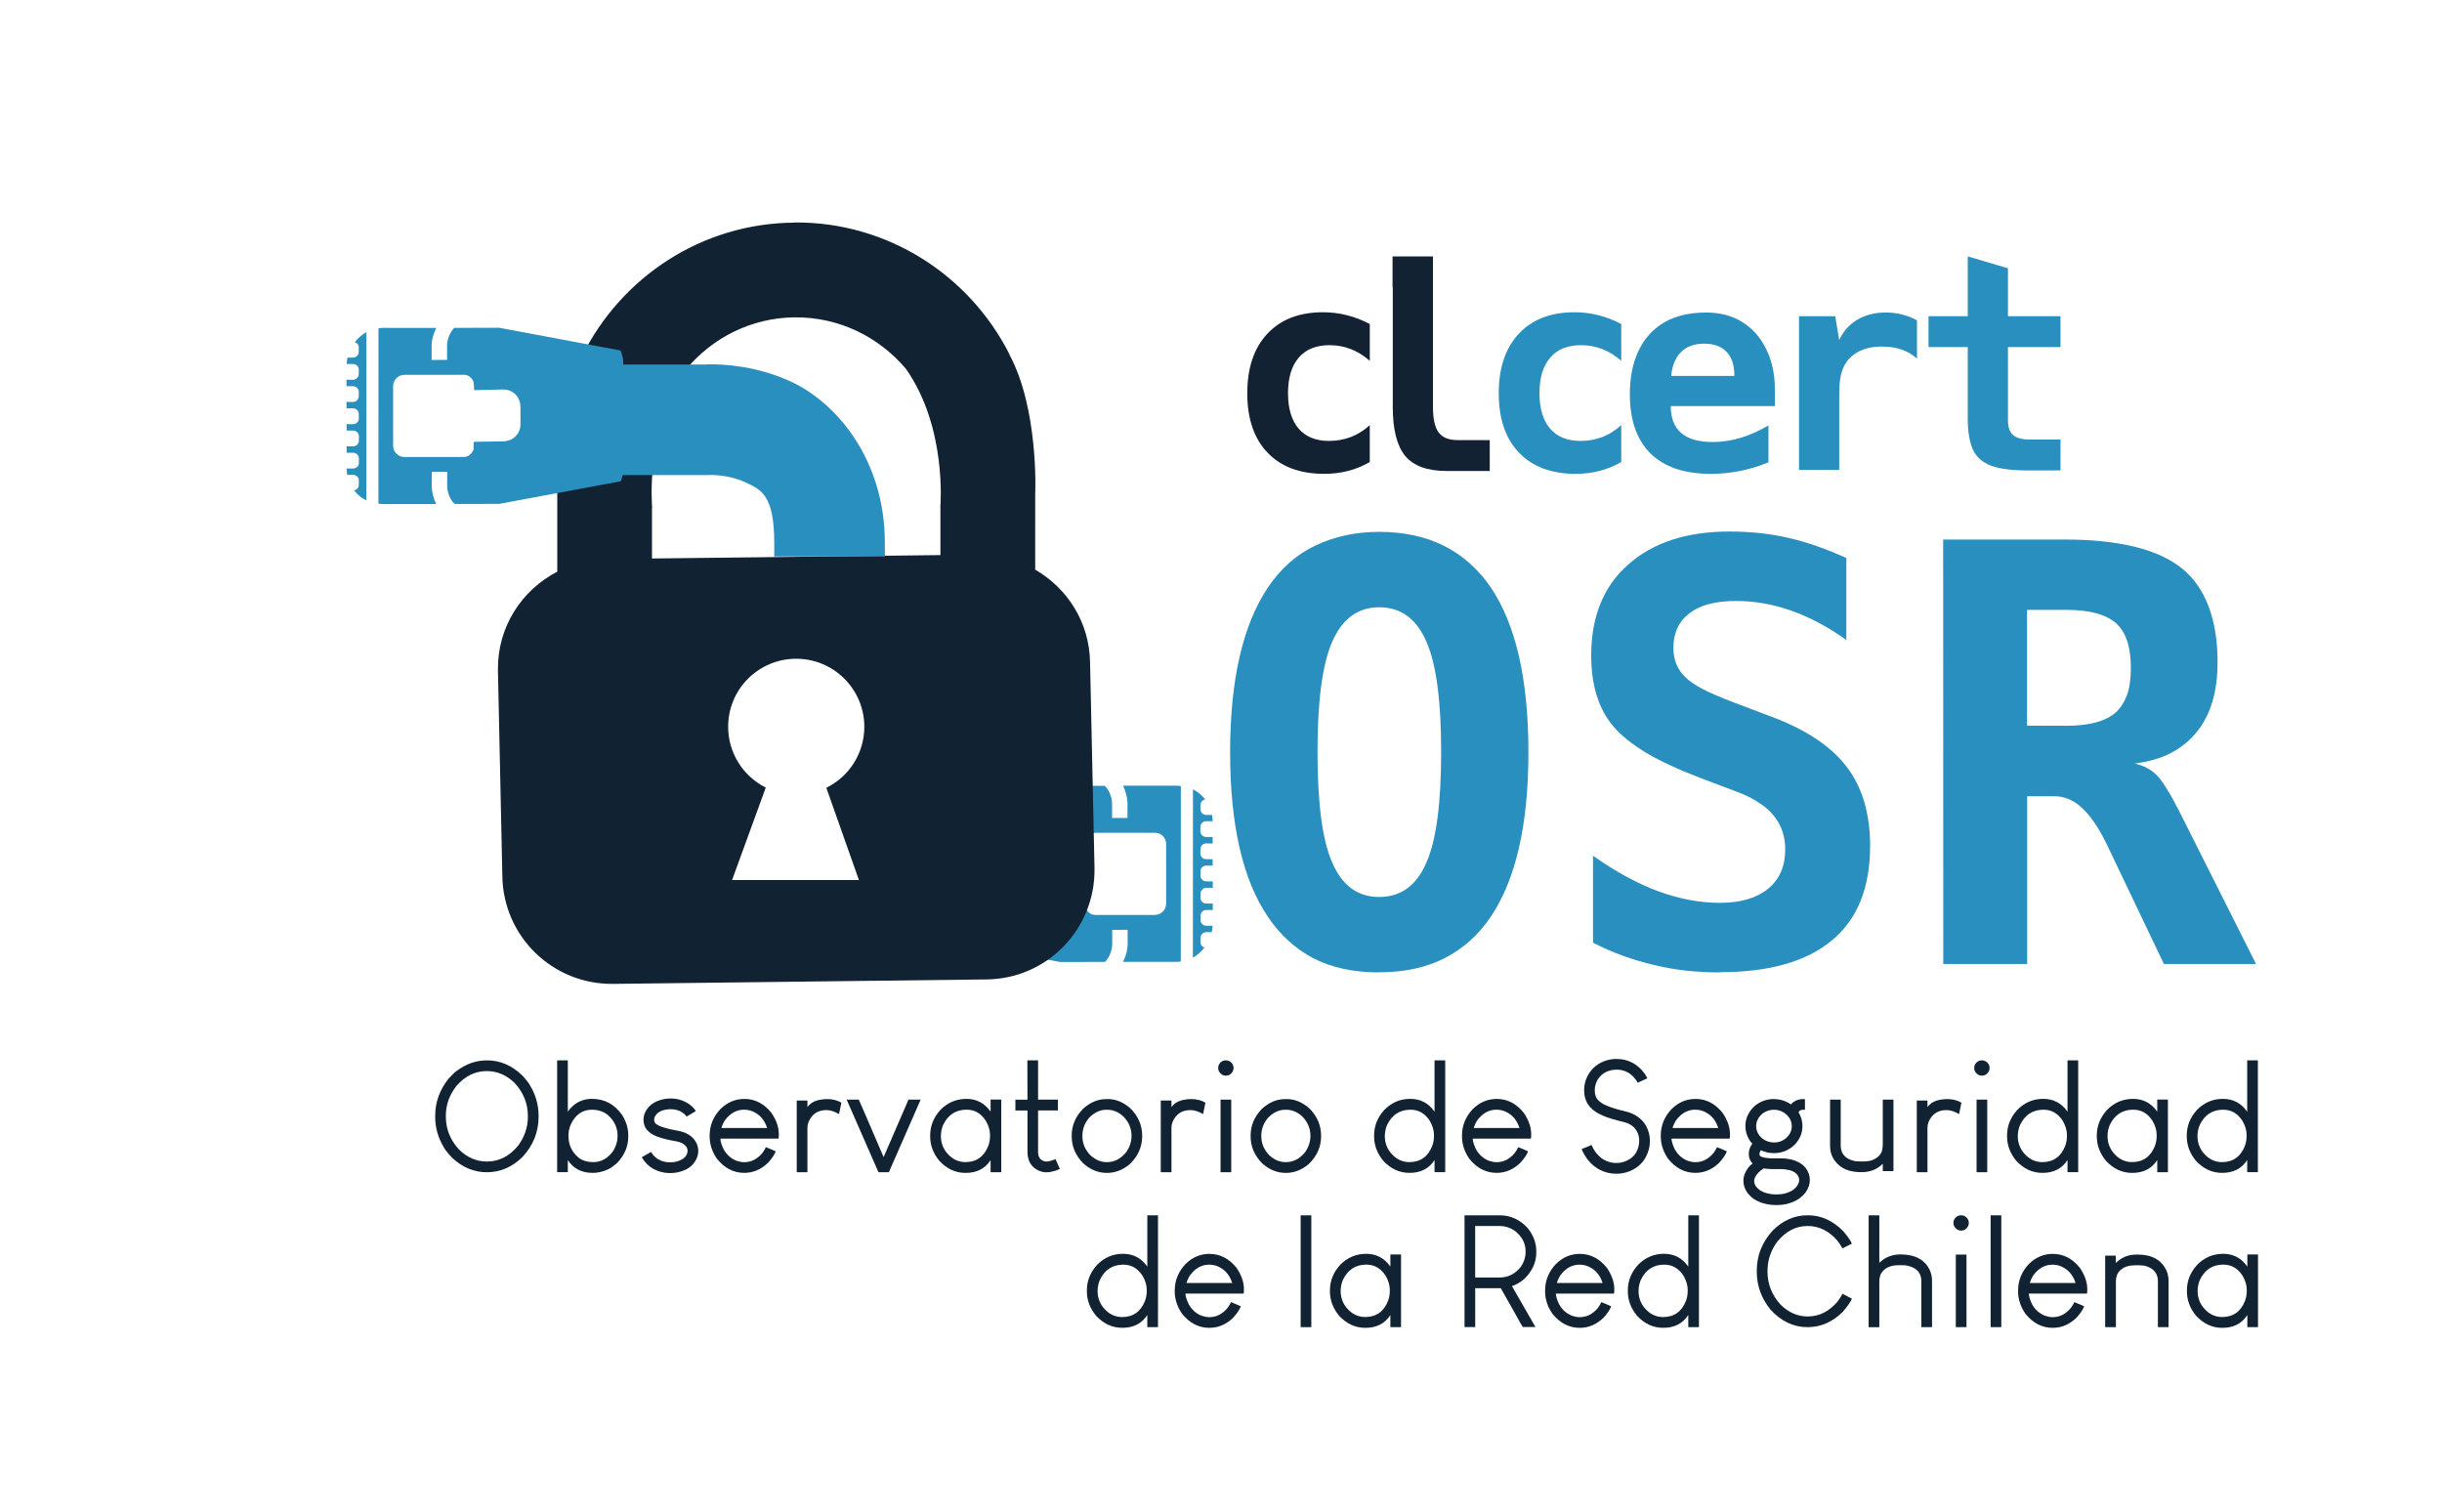 <?xml version="1.0" encoding="UTF-8" standalone="no"?>
<svg
   xmlns:dc="http://purl.org/dc/elements/1.1/"
   xmlns:cc="http://creativecommons.org/ns#"
   xmlns:rdf="http://www.w3.org/1999/02/22-rdf-syntax-ns#"
   xmlns:svg="http://www.w3.org/2000/svg"
   xmlns="http://www.w3.org/2000/svg"
   xmlns:sodipodi="http://sodipodi.sourceforge.net/DTD/sodipodi-0.dtd"
   xmlns:inkscape="http://www.inkscape.org/namespaces/inkscape"
   sodipodi:docname="osr.svg"
   inkscape:version="1.0 (4035a4fb49, 2020-05-01)"
   id="svg8409"
   version="1.1"
   viewBox="0 0 66.35 41.08"
   height="41.08mm"
   width="66.35mm">
  <defs
     id="defs8403" />
  <sodipodi:namedview
     lock-margins="true"
     fit-margin-bottom="5"
     fit-margin-right="5"
     fit-margin-left="5"
     fit-margin-top="5"
     inkscape:window-maximized="1"
     inkscape:window-y="28"
     inkscape:window-x="0"
     inkscape:window-height="1024"
     inkscape:window-width="1920"
     inkscape:snap-global="true"
     showgrid="false"
     inkscape:document-rotation="0"
     inkscape:current-layer="layer1"
     inkscape:document-units="mm"
     inkscape:cy="96.063517"
     inkscape:cx="175.31287"
     inkscape:zoom="3.5023817"
     inkscape:pageshadow="2"
     inkscape:pageopacity="0.0"
     borderopacity="1.0"
     bordercolor="#666666"
     pagecolor="#ffffff"
     id="base" />
  <g
     transform="translate(-80.615,-74.221)"
     id="layer1"
     inkscape:groupmode="layer"
     inkscape:label="Layer 1">
    <g
       id="g9338"
       style="fill:#112233;fill-opacity:1">
      <path
         id="path9148"
         style="font-style:normal;font-variant:normal;font-weight:normal;font-stretch:normal;font-size:4.251px;line-height:0.85;font-family:'Louis George Café';-inkscape-font-specification:'Louis George Café';text-align:end;letter-spacing:0px;word-spacing:0px;text-anchor:end;fill:#112233;fill-opacity:1;stroke:none;stroke-width:0.106"
         d="m 128.331,104.812 v 0.019 q 0,0.131 0.096,0.255 0.05,0.056 0.077,0.075 0.139,0.104 0.313,0.104 0.189,0 0.336,-0.127 0.145,-0.137 0.145,-0.318 0,-0.168 -0.131,-0.303 -0.069,-0.064 -0.145,-0.098 -0.102,-0.044 -0.203,-0.044 h -0.01 q -0.137,0 -0.264,0.075 -0.037,0.021 -0.096,0.079 -0.06,0.066 -0.083,0.125 -0.035,0.081 -0.035,0.158 z m -0.054,1.495 v 0.004 q 0,0.133 0.145,0.243 0.183,0.122 0.465,0.122 0.257,0 0.442,-0.12 0.033,-0.021 0.081,-0.071 0.089,-0.1 0.089,-0.197 v -0.006 q 0,-0.096 -0.081,-0.174 -0.062,-0.056 -0.164,-0.087 -0.129,-0.033 -0.247,-0.033 h -0.197 q -0.156,0 -0.276,-0.019 -0.052,0.031 -0.133,0.104 -0.125,0.129 -0.125,0.235 z m 0.536,-2.221 q 0.251,0 0.463,0.143 0.046,-0.05 0.071,-0.066 0.075,-0.05 0.139,-0.062 0.054,-0.015 0.104,-0.015 h 0.064 l 0.002,0.002 v 0.286 l -0.002,0.002 h -0.052 q -0.064,0 -0.1,0.037 -0.017,0.021 -0.017,0.037 0.035,0.054 0.066,0.141 0.037,0.114 0.037,0.228 0,0.28 -0.203,0.498 -0.085,0.081 -0.127,0.104 -0.06,0.042 -0.139,0.075 -0.147,0.058 -0.299,0.058 h -0.013 q -0.176,0 -0.347,-0.079 -0.039,0.048 -0.039,0.102 0,0.05 0.031,0.062 0.083,0.058 0.382,0.058 l 0.145,-0.002 q 0.405,0 0.627,0.189 0.058,0.056 0.081,0.087 0.102,0.147 0.102,0.313 0,0.166 -0.108,0.326 -0.025,0.039 -0.096,0.108 -0.075,0.066 -0.12,0.093 -0.058,0.037 -0.127,0.066 -0.087,0.035 -0.166,0.056 -0.143,0.031 -0.251,0.031 h -0.071 q -0.183,0 -0.38,-0.064 -0.098,-0.037 -0.174,-0.083 -0.054,-0.033 -0.116,-0.087 -0.056,-0.056 -0.081,-0.089 -0.114,-0.16 -0.114,-0.324 v -0.023 q 0,-0.168 0.135,-0.351 0.052,-0.062 0.102,-0.098 l 0.012,-0.01 q -0.104,-0.1 -0.104,-0.257 v -0.006 q 0,-0.143 0.091,-0.266 0.004,-0.004 0.004,-0.008 -0.046,-0.05 -0.081,-0.106 -0.106,-0.176 -0.106,-0.374 0,-0.27 0.191,-0.484 0.071,-0.073 0.093,-0.087 0.064,-0.048 0.135,-0.083 0.172,-0.081 0.353,-0.081 z" />
      <path
         id="path9116"
         style="font-style:normal;font-variant:normal;font-weight:normal;font-stretch:normal;font-size:4.251px;line-height:0.85;font-family:'Louis George Café';-inkscape-font-specification:'Louis George Café';text-align:end;letter-spacing:0px;word-spacing:0px;text-anchor:end;fill:#112233;fill-opacity:1;stroke:none;stroke-width:0.106"
         d="m 93.837,103.033 h 0.012 q 0.529,0 0.951,0.405 0.158,0.168 0.21,0.266 0.239,0.388 0.239,0.841 v 0.017 q 0,0.627 -0.442,1.1 -0.421,0.411 -0.965,0.411 -0.531,0 -0.953,-0.403 -0.187,-0.203 -0.228,-0.297 -0.222,-0.378 -0.222,-0.805 v -0.029 q 0,-0.554 0.367,-1.013 0.147,-0.158 0.212,-0.203 0.382,-0.289 0.82,-0.289 z m -1.108,1.509 v 0.021 q 0,0.504 0.359,0.895 0.334,0.324 0.758,0.324 0.496,0 0.853,-0.44 0.259,-0.359 0.259,-0.78 v -0.017 q 0,-0.506 -0.359,-0.897 -0.334,-0.324 -0.758,-0.324 -0.471,0 -0.822,0.401 -0.291,0.367 -0.291,0.818 z" />
      <path
         id="path9118"
         style="font-style:normal;font-variant:normal;font-weight:normal;font-stretch:normal;font-size:4.251px;line-height:0.85;font-family:'Louis George Café';-inkscape-font-specification:'Louis George Café';text-align:end;letter-spacing:0px;word-spacing:0px;text-anchor:end;fill:#112233;fill-opacity:1;stroke:none;stroke-width:0.106"
         d="m 95.759,103.033 h 0.278 l 0.006,0.006 v 1.389 h 0.002 q 0.027,-0.06 0.174,-0.191 0.21,-0.158 0.482,-0.158 0.506,0 0.816,0.436 0.168,0.268 0.168,0.548 v 0.046 q 0,0.378 -0.282,0.691 -0.149,0.141 -0.272,0.197 -0.208,0.093 -0.401,0.093 l -0.002,-0.002 -0.01,0.002 q -0.448,0 -0.673,-0.345 h -0.002 v 0.322 l -0.006,0.004 h -0.278 l -0.006,-0.004 v -3.028 z m 0.301,2.03 v 0.023 q 0,0.361 0.278,0.594 0.162,0.118 0.396,0.118 0.328,0 0.548,-0.313 0.112,-0.193 0.112,-0.38 v -0.033 q 0,-0.311 -0.253,-0.546 -0.183,-0.152 -0.446,-0.152 -0.384,0 -0.575,0.407 -0.06,0.154 -0.06,0.282 z" />
      <path
         id="path9120"
         style="font-style:normal;font-variant:normal;font-weight:normal;font-stretch:normal;font-size:4.251px;line-height:0.85;font-family:'Louis George Café';-inkscape-font-specification:'Louis George Café';text-align:end;letter-spacing:0px;word-spacing:0px;text-anchor:end;fill:#112233;fill-opacity:1;stroke:none;stroke-width:0.106"
         d="m 98.823,104.069 h 0.029 q 0.212,0 0.403,0.102 0.062,0.031 0.133,0.089 0.064,0.056 0.102,0.104 0.031,0.042 0.031,0.048 -0.189,0.108 -0.249,0.147 h -0.002 q -0.037,-0.056 -0.112,-0.108 -0.135,-0.091 -0.322,-0.091 -0.218,0 -0.355,0.108 -0.093,0.083 -0.093,0.183 0,0.075 0.06,0.114 0.023,0.021 0.064,0.039 0.091,0.048 0.311,0.1 0.104,0.021 0.264,0.052 0.102,0.025 0.17,0.058 0.062,0.029 0.127,0.077 0.019,0.013 0.077,0.073 0.125,0.147 0.125,0.32 v 0.013 q 0,0.185 -0.135,0.349 -0.054,0.058 -0.085,0.081 -0.066,0.048 -0.12,0.075 -0.199,0.093 -0.409,0.093 h -0.027 q -0.23,0 -0.442,-0.112 -0.203,-0.116 -0.316,-0.318 0.002,-0.004 0.12,-0.069 l 0.133,-0.073 q 0.095,0.166 0.278,0.239 0.114,0.042 0.241,0.042 0.183,0 0.328,-0.085 0.029,-0.015 0.075,-0.058 0.069,-0.081 0.069,-0.17 0,-0.137 -0.172,-0.218 -0.042,-0.019 -0.12,-0.037 -0.332,-0.058 -0.521,-0.127 -0.384,-0.141 -0.384,-0.455 v -0.006 q 0,-0.189 0.143,-0.349 0.069,-0.069 0.095,-0.083 0.091,-0.066 0.216,-0.104 0.137,-0.042 0.272,-0.042 z" />
      <path
         id="path9122"
         style="font-style:normal;font-variant:normal;font-weight:normal;font-stretch:normal;font-size:4.251px;line-height:0.85;font-family:'Louis George Café';-inkscape-font-specification:'Louis George Café';text-align:end;letter-spacing:0px;word-spacing:0px;text-anchor:end;fill:#112233;fill-opacity:1;stroke:none;stroke-width:0.106"
         d="m 100.842,104.081 q 0.428,0 0.733,0.378 0.201,0.297 0.201,0.579 v 0.025 q 0,0.096 -0.013,0.096 h -1.575 q 0,0.1 0.083,0.28 0.125,0.232 0.359,0.324 0.114,0.037 0.205,0.037 0.284,0 0.492,-0.247 0.073,-0.1 0.096,-0.16 h 0.004 q 0.168,0.066 0.264,0.112 -0.046,0.131 -0.203,0.305 -0.286,0.28 -0.65,0.28 -0.434,0 -0.741,-0.38 -0.201,-0.289 -0.201,-0.612 v -0.019 q 0,-0.415 0.297,-0.726 0.278,-0.272 0.65,-0.272 z m -0.625,0.791 h 1.241 q -0.087,-0.272 -0.295,-0.401 -0.152,-0.098 -0.33,-0.098 -0.303,0 -0.517,0.282 -0.066,0.098 -0.1,0.216 z" />
      <path
         id="path9124"
         style="font-style:normal;font-variant:normal;font-weight:normal;font-stretch:normal;font-size:4.251px;line-height:0.85;font-family:'Louis George Café';-inkscape-font-specification:'Louis George Café';text-align:end;letter-spacing:0px;word-spacing:0px;text-anchor:end;fill:#112233;fill-opacity:1;stroke:none;stroke-width:0.106"
         d="m 103.09,104.085 q 0.222,0 0.386,0.098 l -0.064,0.309 h -0.002 q -0.185,-0.108 -0.34,-0.108 -0.347,0 -0.486,0.32 -0.031,0.077 -0.031,0.158 v 1.204 l -0.006,0.006 h -0.278 l -0.006,-0.006 v -1.935 l 0.006,-0.006 h 0.278 l 0.006,0.006 v 0.168 h 0.002 q 0.091,-0.127 0.268,-0.179 0.137,-0.035 0.268,-0.035 z" />
      <path
         id="path9126"
         style="font-style:normal;font-variant:normal;font-weight:normal;font-stretch:normal;font-size:4.251px;line-height:0.85;font-family:'Louis George Café';-inkscape-font-specification:'Louis George Café';text-align:end;letter-spacing:0px;word-spacing:0px;text-anchor:end;fill:#112233;fill-opacity:1;stroke:none;stroke-width:0.106"
         d="m 103.948,104.1 q 0.006,0.002 0.675,1.561 0.004,-0.002 0.307,-0.708 l 0.369,-0.853 h 0.322 l 0.006,0.006 -0.861,1.966 h -0.28 q -0.008,-0.002 -0.073,-0.16 l -0.793,-1.81 0.002,-0.002 z" />
      <path
         id="path9128"
         style="font-style:normal;font-variant:normal;font-weight:normal;font-stretch:normal;font-size:4.251px;line-height:0.85;font-family:'Louis George Café';-inkscape-font-specification:'Louis George Café';text-align:end;letter-spacing:0px;word-spacing:0px;text-anchor:end;fill:#112233;fill-opacity:1;stroke:none;stroke-width:0.106"
         d="m 106.87,104.079 q 0.409,0 0.652,0.336 l 0.006,0.013 h 0.002 v -0.324 l 0.004,-0.006 h 0.28 l 0.006,0.006 v 1.962 l -0.006,0.006 h -0.28 l -0.004,-0.006 v -0.32 h -0.002 q -0.224,0.345 -0.677,0.345 v -0.002 l -0.004,0.002 q -0.403,0 -0.706,-0.324 -0.253,-0.303 -0.253,-0.668 v -0.025 q 0,-0.39 0.28,-0.697 0.295,-0.297 0.702,-0.297 z m -0.691,0.998 v 0.01 q 0,0.347 0.278,0.575 0.174,0.135 0.388,0.135 0.45,0 0.623,-0.442 0.046,-0.129 0.046,-0.257 v -0.046 q 0,-0.181 -0.114,-0.378 -0.195,-0.301 -0.521,-0.301 -0.44,0 -0.639,0.415 -0.06,0.147 -0.06,0.289 z" />
      <path
         id="path9130"
         style="font-style:normal;font-variant:normal;font-weight:normal;font-stretch:normal;font-size:4.251px;line-height:0.85;font-family:'Louis George Café';-inkscape-font-specification:'Louis George Café';text-align:end;letter-spacing:0px;word-spacing:0px;text-anchor:end;fill:#112233;fill-opacity:1;stroke:none;stroke-width:0.106"
         d="m 108.529,103.033 h 0.289 l 0.002,0.002 v 1.065 h 0.536 l 0.002,0.002 v 0.289 l -0.002,0.002 h -0.536 v 1.14 q 0,0.085 0.044,0.158 0.044,0.058 0.118,0.081 0.033,0.01 0.058,0.01 h 0.013 q 0.077,0 0.216,-0.054 l 0.025,-0.012 q 0.106,0.232 0.118,0.266 -0.029,0.017 -0.118,0.048 -0.145,0.044 -0.228,0.044 h -0.035 q -0.11,0 -0.232,-0.064 -0.164,-0.089 -0.228,-0.259 -0.039,-0.108 -0.039,-0.235 v -1.121 h -0.326 l -0.002,-0.002 v -0.289 l 0.002,-0.002 h 0.326 z" />
      <path
         id="path9132"
         style="font-style:normal;font-variant:normal;font-weight:normal;font-stretch:normal;font-size:4.251px;line-height:0.85;font-family:'Louis George Café';-inkscape-font-specification:'Louis George Café';text-align:end;letter-spacing:0px;word-spacing:0px;text-anchor:end;fill:#112233;fill-opacity:1;stroke:none;stroke-width:0.106"
         d="m 110.663,104.085 h 0.054 q 0.32,0 0.606,0.247 0.326,0.318 0.326,0.756 0,0.444 -0.342,0.768 -0.282,0.235 -0.616,0.235 -0.359,0 -0.65,-0.266 -0.307,-0.318 -0.307,-0.726 v -0.025 q 0,-0.407 0.305,-0.722 0.293,-0.266 0.625,-0.266 z m -0.639,1 v 0.01 q 0,0.293 0.22,0.519 0.201,0.185 0.446,0.185 0.313,0 0.536,-0.286 0.133,-0.203 0.133,-0.428 0,-0.313 -0.237,-0.542 -0.193,-0.168 -0.419,-0.168 h -0.031 q -0.247,0 -0.461,0.214 -0.187,0.218 -0.187,0.496 z" />
      <path
         id="path9134"
         style="font-style:normal;font-variant:normal;font-weight:normal;font-stretch:normal;font-size:4.251px;line-height:0.85;font-family:'Louis George Café';-inkscape-font-specification:'Louis George Café';text-align:end;letter-spacing:0px;word-spacing:0px;text-anchor:end;fill:#112233;fill-opacity:1;stroke:none;stroke-width:0.106"
         d="m 112.981,104.085 q 0.222,0 0.386,0.098 l -0.064,0.309 h -0.002 q -0.185,-0.108 -0.34,-0.108 -0.347,0 -0.486,0.32 -0.031,0.077 -0.031,0.158 v 1.204 l -0.006,0.006 h -0.278 l -0.006,-0.006 v -1.935 l 0.006,-0.006 h 0.278 l 0.006,0.006 v 0.168 h 0.002 q 0.091,-0.127 0.268,-0.179 0.137,-0.035 0.268,-0.035 z" />
      <path
         id="path9136"
         style="font-style:normal;font-variant:normal;font-weight:normal;font-stretch:normal;font-size:4.251px;line-height:0.85;font-family:'Louis George Café';-inkscape-font-specification:'Louis George Café';text-align:end;letter-spacing:0px;word-spacing:0px;text-anchor:end;fill:#112233;fill-opacity:1;stroke:none;stroke-width:0.106"
         d="m 113.78,104.1 h 0.286 l 0.002,0.002 v 1.968 l -0.002,0.002 h -0.286 l -0.002,-0.002 v -1.968 z m 0.135,-1.067 h 0.017 q 0.077,0 0.145,0.066 0.054,0.064 0.054,0.135 v 0.01 q 0,0.089 -0.075,0.156 -0.06,0.048 -0.127,0.048 h -0.013 q -0.091,0 -0.158,-0.081 -0.044,-0.058 -0.044,-0.118 v -0.017 q 0,-0.079 0.066,-0.145 0.064,-0.054 0.133,-0.054 z" />
      <path
         id="path9138"
         style="font-style:normal;font-variant:normal;font-weight:normal;font-stretch:normal;font-size:4.251px;line-height:0.85;font-family:'Louis George Café';-inkscape-font-specification:'Louis George Café';text-align:end;letter-spacing:0px;word-spacing:0px;text-anchor:end;fill:#112233;fill-opacity:1;stroke:none;stroke-width:0.106"
         d="m 115.524,104.085 h 0.054 q 0.32,0 0.606,0.247 0.326,0.318 0.326,0.756 0,0.444 -0.342,0.768 -0.282,0.235 -0.616,0.235 -0.359,0 -0.65,-0.266 -0.307,-0.318 -0.307,-0.726 v -0.025 q 0,-0.407 0.305,-0.722 0.293,-0.266 0.625,-0.266 z m -0.639,1 v 0.01 q 0,0.293 0.22,0.519 0.201,0.185 0.446,0.185 0.313,0 0.536,-0.286 0.133,-0.203 0.133,-0.428 0,-0.313 -0.237,-0.542 -0.193,-0.168 -0.419,-0.168 h -0.031 q -0.247,0 -0.461,0.214 -0.187,0.218 -0.187,0.496 z" />
      <path
         id="path9140"
         style="font-style:normal;font-variant:normal;font-weight:normal;font-stretch:normal;font-size:4.251px;line-height:0.85;font-family:'Louis George Café';-inkscape-font-specification:'Louis George Café';text-align:end;letter-spacing:0px;word-spacing:0px;text-anchor:end;fill:#112233;fill-opacity:1;stroke:none;stroke-width:0.106"
         d="m 119.596,103.033 h 0.28 l 0.006,0.006 v 3.028 l -0.006,0.004 h -0.28 l -0.004,-0.004 v -0.322 h -0.002 q -0.224,0.345 -0.677,0.345 v -0.002 l -0.004,0.002 q -0.403,0 -0.706,-0.324 -0.253,-0.303 -0.253,-0.668 v -0.025 q 0,-0.39 0.28,-0.697 0.295,-0.297 0.702,-0.297 0.409,0 0.652,0.336 l 0.006,0.013 h 0.002 v -1.389 z m -1.355,2.045 v 0.01 q 0,0.347 0.278,0.575 0.174,0.135 0.388,0.135 0.45,0 0.623,-0.442 0.046,-0.129 0.046,-0.257 v -0.046 q 0,-0.181 -0.114,-0.378 -0.195,-0.301 -0.521,-0.301 -0.44,0 -0.639,0.415 -0.06,0.147 -0.06,0.289 z" />
      <path
         id="path9142"
         style="font-style:normal;font-variant:normal;font-weight:normal;font-stretch:normal;font-size:4.251px;line-height:0.85;font-family:'Louis George Café';-inkscape-font-specification:'Louis George Café';text-align:end;letter-spacing:0px;word-spacing:0px;text-anchor:end;fill:#112233;fill-opacity:1;stroke:none;stroke-width:0.106"
         d="m 121.284,104.081 q 0.428,0 0.733,0.378 0.201,0.297 0.201,0.579 v 0.025 q 0,0.096 -0.013,0.096 h -1.575 q 0,0.1 0.083,0.28 0.125,0.232 0.359,0.324 0.114,0.037 0.205,0.037 0.284,0 0.492,-0.247 0.073,-0.1 0.096,-0.16 h 0.004 q 0.168,0.066 0.264,0.112 -0.046,0.131 -0.203,0.305 -0.286,0.28 -0.65,0.28 -0.434,0 -0.741,-0.38 -0.201,-0.289 -0.201,-0.612 v -0.019 q 0,-0.415 0.297,-0.726 0.278,-0.272 0.65,-0.272 z m -0.625,0.791 h 1.241 q -0.087,-0.272 -0.295,-0.401 -0.152,-0.098 -0.33,-0.098 -0.303,0 -0.517,0.282 -0.066,0.098 -0.1,0.216 z" />
      <path
         id="path9144"
         style="font-style:normal;font-variant:normal;font-weight:normal;font-stretch:normal;font-size:4.251px;line-height:0.85;font-family:'Louis George Café';-inkscape-font-specification:'Louis George Café';text-align:end;letter-spacing:0px;word-spacing:0px;text-anchor:end;fill:#112233;fill-opacity:1;stroke:none;stroke-width:0.106"
         d="m 124.532,102.996 h 0.033 q 0.212,0 0.419,0.11 0.064,0.037 0.141,0.098 0.035,0.029 0.091,0.085 0.079,0.091 0.112,0.147 0.029,0.044 0.046,0.083 v 0.002 l -0.264,0.12 q -0.027,-0.062 -0.108,-0.154 -0.191,-0.201 -0.453,-0.201 h -0.004 q -0.255,0 -0.426,0.154 -0.062,0.062 -0.085,0.1 -0.089,0.143 -0.089,0.311 0,0.179 0.106,0.276 0.079,0.075 0.187,0.122 0.187,0.089 0.594,0.185 0.106,0.029 0.179,0.069 0.089,0.044 0.181,0.125 0.073,0.071 0.093,0.102 0.037,0.05 0.058,0.091 0.1,0.187 0.1,0.386 v 0.006 l 0.002,0.008 -0.002,0.008 v 0.006 q 0,0.218 -0.114,0.432 -0.147,0.264 -0.446,0.382 -0.174,0.064 -0.338,0.064 h -0.035 q -0.205,0 -0.419,-0.102 -0.069,-0.035 -0.147,-0.093 -0.116,-0.089 -0.208,-0.21 -0.066,-0.093 -0.11,-0.181 -0.037,-0.079 -0.037,-0.083 0.008,-0.004 0.268,-0.112 0.044,0.102 0.104,0.187 0.023,0.035 0.091,0.106 0.085,0.081 0.145,0.11 0.156,0.087 0.328,0.087 h 0.01 q 0.201,0 0.378,-0.118 0.039,-0.025 0.093,-0.081 0.083,-0.096 0.118,-0.214 0.029,-0.096 0.029,-0.185 v -0.006 q 0,-0.218 -0.147,-0.369 -0.077,-0.066 -0.122,-0.085 -0.029,-0.019 -0.087,-0.037 -0.042,-0.015 -0.214,-0.056 -0.345,-0.089 -0.525,-0.187 -0.401,-0.212 -0.401,-0.625 v -0.017 q 0,-0.262 0.156,-0.49 0.025,-0.037 0.091,-0.108 0.077,-0.073 0.131,-0.104 0.087,-0.058 0.195,-0.096 0.158,-0.05 0.303,-0.05 z" />
      <path
         id="path9146"
         style="font-style:normal;font-variant:normal;font-weight:normal;font-stretch:normal;font-size:4.251px;line-height:0.85;font-family:'Louis George Café';-inkscape-font-specification:'Louis George Café';text-align:end;letter-spacing:0px;word-spacing:0px;text-anchor:end;fill:#112233;fill-opacity:1;stroke:none;stroke-width:0.106"
         d="m 126.685,104.081 q 0.428,0 0.733,0.378 0.201,0.297 0.201,0.579 v 0.025 q 0,0.096 -0.013,0.096 H 126.031 q 0,0.1 0.083,0.28 0.125,0.232 0.359,0.324 0.114,0.037 0.205,0.037 0.284,0 0.492,-0.247 0.073,-0.1 0.096,-0.16 h 0.004 q 0.168,0.066 0.264,0.112 -0.046,0.131 -0.203,0.305 -0.286,0.28 -0.65,0.28 -0.434,0 -0.741,-0.38 -0.201,-0.289 -0.201,-0.612 v -0.019 q 0,-0.415 0.297,-0.726 0.278,-0.272 0.65,-0.272 z m -0.625,0.791 h 1.241 q -0.087,-0.272 -0.295,-0.401 -0.152,-0.098 -0.33,-0.098 -0.303,0 -0.517,0.282 -0.066,0.098 -0.1,0.216 z" />
      <path
         id="path9150"
         style="font-style:normal;font-variant:normal;font-weight:normal;font-stretch:normal;font-size:4.251px;line-height:0.85;font-family:'Louis George Café';-inkscape-font-specification:'Louis George Café';text-align:end;letter-spacing:0px;word-spacing:0px;text-anchor:end;fill:#112233;fill-opacity:1;stroke:none;stroke-width:0.106"
         d="m 130.344,104.1 h 0.278 l 0.006,0.006 v 1.241 q 0,0.324 0.349,0.415 0.069,0.019 0.235,0.019 0.212,0 0.318,-0.056 0.16,-0.077 0.214,-0.214 0.027,-0.096 0.027,-0.187 v -1.218 l 0.004,-0.006 h 0.28 l 0.006,0.006 v 1.93 l -0.006,0.006 h -0.28 l -0.004,-0.006 v -0.193 q -0.228,0.228 -0.575,0.228 -0.372,0 -0.577,-0.158 -0.28,-0.214 -0.28,-0.558 v -1.25 z" />
      <path
         id="path9152"
         style="font-style:normal;font-variant:normal;font-weight:normal;font-stretch:normal;font-size:4.251px;line-height:0.85;font-family:'Louis George Café';-inkscape-font-specification:'Louis George Café';text-align:end;letter-spacing:0px;word-spacing:0px;text-anchor:end;fill:#112233;fill-opacity:1;stroke:none;stroke-width:0.106"
         d="m 133.522,104.085 q 0.222,0 0.386,0.098 l -0.064,0.309 h -0.002 q -0.185,-0.108 -0.34,-0.108 -0.347,0 -0.486,0.32 -0.031,0.077 -0.031,0.158 v 1.204 l -0.006,0.006 h -0.278 l -0.006,-0.006 v -1.935 l 0.006,-0.006 h 0.278 l 0.006,0.006 v 0.168 h 0.002 q 0.091,-0.127 0.268,-0.179 0.137,-0.035 0.268,-0.035 z" />
      <path
         id="path9154"
         style="font-style:normal;font-variant:normal;font-weight:normal;font-stretch:normal;font-size:4.251px;line-height:0.85;font-family:'Louis George Café';-inkscape-font-specification:'Louis George Café';text-align:end;letter-spacing:0px;word-spacing:0px;text-anchor:end;fill:#112233;fill-opacity:1;stroke:none;stroke-width:0.106"
         d="m 134.321,104.1 h 0.286 l 0.002,0.002 v 1.968 l -0.002,0.002 h -0.286 l -0.002,-0.002 v -1.968 z m 0.135,-1.067 h 0.017 q 0.077,0 0.145,0.066 0.054,0.064 0.054,0.135 v 0.01 q 0,0.089 -0.075,0.156 -0.06,0.048 -0.127,0.048 h -0.013 q -0.091,0 -0.158,-0.081 -0.044,-0.058 -0.044,-0.118 v -0.017 q 0,-0.079 0.066,-0.145 0.064,-0.054 0.133,-0.054 z" />
      <path
         id="path9156"
         style="font-style:normal;font-variant:normal;font-weight:normal;font-stretch:normal;font-size:4.251px;line-height:0.85;font-family:'Louis George Café';-inkscape-font-specification:'Louis George Café';text-align:end;letter-spacing:0px;word-spacing:0px;text-anchor:end;fill:#112233;fill-opacity:1;stroke:none;stroke-width:0.106"
         d="m 136.794,103.033 h 0.28 l 0.006,0.006 v 3.028 l -0.006,0.004 h -0.28 l -0.004,-0.004 v -0.322 h -0.002 q -0.224,0.345 -0.677,0.345 v -0.002 l -0.004,0.002 q -0.403,0 -0.706,-0.324 -0.253,-0.303 -0.253,-0.668 v -0.025 q 0,-0.39 0.28,-0.697 0.295,-0.297 0.702,-0.297 0.409,0 0.652,0.336 l 0.006,0.013 h 0.002 v -1.389 z m -1.355,2.045 v 0.01 q 0,0.347 0.278,0.575 0.174,0.135 0.388,0.135 0.45,0 0.623,-0.442 0.046,-0.129 0.046,-0.257 v -0.046 q 0,-0.181 -0.114,-0.378 -0.195,-0.301 -0.521,-0.301 -0.44,0 -0.639,0.415 -0.06,0.147 -0.06,0.289 z" />
      <path
         id="path9158"
         style="font-style:normal;font-variant:normal;font-weight:normal;font-stretch:normal;font-size:4.251px;line-height:0.85;font-family:'Louis George Café';-inkscape-font-specification:'Louis George Café';text-align:end;letter-spacing:0px;word-spacing:0px;text-anchor:end;fill:#112233;fill-opacity:1;stroke:none;stroke-width:0.106"
         d="m 138.568,104.079 q 0.409,0 0.652,0.336 l 0.006,0.013 h 0.002 v -0.324 l 0.004,-0.006 h 0.28 l 0.006,0.006 v 1.962 l -0.006,0.006 h -0.28 l -0.004,-0.006 v -0.32 h -0.002 q -0.224,0.345 -0.677,0.345 v -0.002 l -0.004,0.002 q -0.403,0 -0.706,-0.324 -0.253,-0.303 -0.253,-0.668 v -0.025 q 0,-0.39 0.28,-0.697 0.295,-0.297 0.702,-0.297 z m -0.691,0.998 v 0.01 q 0,0.347 0.278,0.575 0.174,0.135 0.388,0.135 0.45,0 0.623,-0.442 0.046,-0.129 0.046,-0.257 v -0.046 q 0,-0.181 -0.114,-0.378 -0.195,-0.301 -0.521,-0.301 -0.44,0 -0.639,0.415 -0.06,0.147 -0.06,0.289 z" />
      <path
         id="path9160"
         style="font-style:normal;font-variant:normal;font-weight:normal;font-stretch:normal;font-size:4.251px;line-height:0.85;font-family:'Louis George Café';-inkscape-font-specification:'Louis George Café';text-align:end;letter-spacing:0px;word-spacing:0px;text-anchor:end;fill:#112233;fill-opacity:1;stroke:none;stroke-width:0.106"
         d="m 141.676,103.033 h 0.28 l 0.006,0.006 v 3.028 l -0.006,0.004 h -0.28 l -0.004,-0.004 v -0.322 h -0.002 q -0.224,0.345 -0.677,0.345 v -0.002 l -0.004,0.002 q -0.403,0 -0.706,-0.324 -0.253,-0.303 -0.253,-0.668 v -0.025 q 0,-0.39 0.28,-0.697 0.295,-0.297 0.702,-0.297 0.409,0 0.652,0.336 l 0.006,0.013 h 0.002 v -1.389 z m -1.355,2.045 v 0.01 q 0,0.347 0.278,0.575 0.174,0.135 0.388,0.135 0.45,0 0.623,-0.442 0.046,-0.129 0.046,-0.257 v -0.046 q 0,-0.181 -0.114,-0.378 -0.195,-0.301 -0.521,-0.301 -0.44,0 -0.639,0.415 -0.06,0.147 -0.06,0.289 z" />
    </g>
    <g
       transform="translate(0,0.529)"
       id="g9242"
       style="fill:#112233;fill-opacity:1">
      <path
         id="path9162"
         style="font-style:normal;font-variant:normal;font-weight:normal;font-stretch:normal;font-size:4.251px;line-height:0.85;font-family:'Louis George Café';-inkscape-font-specification:'Louis George Café';text-align:end;letter-spacing:0px;word-spacing:0px;text-anchor:end;fill:#112233;fill-opacity:1;stroke:none;stroke-width:0.106"
         d="m 111.792,106.714 h 0.28 l 0.006,0.006 v 3.028 l -0.006,0.004 h -0.28 l -0.004,-0.004 v -0.322 h -0.002 q -0.224,0.345 -0.677,0.345 v -0.002 l -0.004,0.002 q -0.403,0 -0.706,-0.324 -0.253,-0.303 -0.253,-0.668 v -0.025 q 0,-0.39 0.28,-0.697 0.295,-0.297 0.702,-0.297 0.409,0 0.652,0.336 l 0.006,0.013 h 0.002 v -1.389 z m -1.355,2.045 v 0.01 q 0,0.347 0.278,0.575 0.174,0.135 0.388,0.135 0.45,0 0.623,-0.442 0.046,-0.129 0.046,-0.257 v -0.046 q 0,-0.181 -0.114,-0.378 -0.195,-0.301 -0.521,-0.301 -0.44,0 -0.639,0.415 -0.06,0.147 -0.06,0.289 z" />
      <path
         id="path9164"
         style="font-style:normal;font-variant:normal;font-weight:normal;font-stretch:normal;font-size:4.251px;line-height:0.85;font-family:'Louis George Café';-inkscape-font-specification:'Louis George Café';text-align:end;letter-spacing:0px;word-spacing:0px;text-anchor:end;fill:#112233;fill-opacity:1;stroke:none;stroke-width:0.106"
         d="m 113.479,107.763 q 0.428,0 0.733,0.378 0.201,0.297 0.201,0.579 v 0.025 q 0,0.096 -0.013,0.096 h -1.575 q 0,0.1 0.083,0.28 0.125,0.232 0.359,0.324 0.114,0.037 0.205,0.037 0.284,0 0.492,-0.247 0.073,-0.1 0.096,-0.16 h 0.004 q 0.168,0.066 0.264,0.112 -0.046,0.131 -0.203,0.305 -0.286,0.28 -0.65,0.28 -0.434,0 -0.741,-0.38 -0.201,-0.289 -0.201,-0.612 v -0.019 q 0,-0.415 0.297,-0.727 0.278,-0.272 0.65,-0.272 z m -0.625,0.791 h 1.241 q -0.087,-0.272 -0.295,-0.401 -0.152,-0.098 -0.33,-0.098 -0.303,0 -0.517,0.282 -0.066,0.098 -0.1,0.216 z" />
      <path
         id="path9166"
         style="font-style:normal;font-variant:normal;font-weight:normal;font-stretch:normal;font-size:4.251px;line-height:0.85;font-family:'Louis George Café';-inkscape-font-specification:'Louis George Café';text-align:end;letter-spacing:0px;word-spacing:0px;text-anchor:end;fill:#112233;fill-opacity:1;stroke:none;stroke-width:0.106"
         d="m 115.956,106.714 h 0.286 l 0.002,0.002 v 3.035 l -0.002,0.002 h -0.286 l -0.002,-0.002 v -3.035 z" />
      <path
         id="path9168"
         style="font-style:normal;font-variant:normal;font-weight:normal;font-stretch:normal;font-size:4.251px;line-height:0.85;font-family:'Louis George Café';-inkscape-font-specification:'Louis George Café';text-align:end;letter-spacing:0px;word-spacing:0px;text-anchor:end;fill:#112233;fill-opacity:1;stroke:none;stroke-width:0.106"
         d="m 117.732,107.76 q 0.409,0 0.652,0.336 l 0.006,0.013 h 0.002 v -0.324 l 0.004,-0.006 h 0.28 l 0.006,0.006 v 1.962 l -0.006,0.006 h -0.28 l -0.004,-0.006 v -0.32 h -0.002 q -0.224,0.345 -0.677,0.345 v -0.002 l -0.004,0.002 q -0.403,0 -0.706,-0.324 -0.253,-0.303 -0.253,-0.668 v -0.025 q 0,-0.39 0.28,-0.697 0.295,-0.297 0.702,-0.297 z m -0.691,0.998 v 0.01 q 0,0.347 0.278,0.575 0.174,0.135 0.388,0.135 0.45,0 0.623,-0.442 0.046,-0.129 0.046,-0.257 v -0.046 q 0,-0.181 -0.114,-0.378 -0.195,-0.301 -0.521,-0.301 -0.44,0 -0.639,0.415 -0.06,0.147 -0.06,0.289 z" />
      <path
         id="path9170"
         style="font-style:normal;font-variant:normal;font-weight:normal;font-stretch:normal;font-size:4.251px;line-height:0.85;font-family:'Louis George Café';-inkscape-font-specification:'Louis George Café';text-align:end;letter-spacing:0px;word-spacing:0px;text-anchor:end;fill:#112233;fill-opacity:1;stroke:none;stroke-width:0.106"
         d="m 120.412,106.714 h 0.953 q 0.438,0 0.76,0.349 0.232,0.293 0.232,0.627 v 0.031 q 0,0.403 -0.324,0.72 -0.174,0.145 -0.338,0.197 l 0.637,1.108 -0.002,0.004 h -0.34 q -0.015,-0.015 -0.247,-0.434 l -0.351,-0.621 h -0.695 v 1.05 l -0.006,0.006 h -0.278 l -0.006,-0.006 v -3.026 z m 0.284,0.291 v 1.399 h 0.668 q 0.342,0 0.575,-0.293 0.127,-0.191 0.127,-0.394 v -0.025 q 0,-0.316 -0.272,-0.54 -0.197,-0.147 -0.432,-0.147 z" />
      <path
         id="path9172"
         style="font-style:normal;font-variant:normal;font-weight:normal;font-stretch:normal;font-size:4.251px;line-height:0.85;font-family:'Louis George Café';-inkscape-font-specification:'Louis George Café';text-align:end;letter-spacing:0px;word-spacing:0px;text-anchor:end;fill:#112233;fill-opacity:1;stroke:none;stroke-width:0.106"
         d="m 123.542,107.763 q 0.428,0 0.733,0.378 0.201,0.297 0.201,0.579 v 0.025 q 0,0.096 -0.013,0.096 h -1.575 q 0,0.1 0.083,0.28 0.125,0.232 0.359,0.324 0.114,0.037 0.205,0.037 0.284,0 0.492,-0.247 0.073,-0.1 0.096,-0.16 h 0.004 q 0.168,0.066 0.264,0.112 -0.046,0.131 -0.203,0.305 -0.286,0.28 -0.65,0.28 -0.434,0 -0.741,-0.38 -0.201,-0.289 -0.201,-0.612 v -0.019 q 0,-0.415 0.297,-0.727 0.278,-0.272 0.65,-0.272 z m -0.625,0.791 h 1.241 q -0.087,-0.272 -0.295,-0.401 -0.152,-0.098 -0.33,-0.098 -0.303,0 -0.517,0.282 -0.066,0.098 -0.1,0.216 z" />
      <path
         id="path9174"
         style="font-style:normal;font-variant:normal;font-weight:normal;font-stretch:normal;font-size:4.251px;line-height:0.85;font-family:'Louis George Café';-inkscape-font-specification:'Louis George Café';text-align:end;letter-spacing:0px;word-spacing:0px;text-anchor:end;fill:#112233;fill-opacity:1;stroke:none;stroke-width:0.106"
         d="M 126.49,106.714 H 126.77 l 0.006,0.006 v 3.028 l -0.006,0.004 h -0.28 l -0.004,-0.004 v -0.322 h -0.002 q -0.224,0.345 -0.677,0.345 v -0.002 l -0.004,0.002 q -0.403,0 -0.706,-0.324 -0.253,-0.303 -0.253,-0.668 v -0.025 q 0,-0.39 0.28,-0.697 0.295,-0.297 0.702,-0.297 0.409,0 0.652,0.336 l 0.006,0.013 h 0.002 v -1.389 z m -1.355,2.045 v 0.01 q 0,0.347 0.278,0.575 0.174,0.135 0.388,0.135 0.45,0 0.623,-0.442 0.046,-0.129 0.046,-0.257 v -0.046 q 0,-0.181 -0.114,-0.378 -0.195,-0.301 -0.521,-0.301 -0.44,0 -0.639,0.415 -0.06,0.147 -0.06,0.289 z" />
      <path
         id="path9176"
         style="font-style:normal;font-variant:normal;font-weight:normal;font-stretch:normal;font-size:4.251px;line-height:0.85;font-family:'Louis George Café';-inkscape-font-specification:'Louis George Café';text-align:end;letter-spacing:0px;word-spacing:0px;text-anchor:end;fill:#112233;fill-opacity:1;stroke:none;stroke-width:0.106"
         d="m 129.718,106.714 h 0.025 q 0.527,0 0.953,0.43 0.189,0.224 0.235,0.34 -0.249,0.129 -0.257,0.129 -0.054,-0.104 -0.141,-0.216 -0.347,-0.392 -0.795,-0.392 h -0.013 q -0.469,0 -0.816,0.419 -0.27,0.363 -0.27,0.799 v 0.021 q 0,0.506 0.351,0.893 0.326,0.326 0.745,0.326 0.459,0 0.807,-0.405 0.085,-0.116 0.135,-0.212 l 0.255,0.133 q -0.048,0.125 -0.251,0.361 -0.419,0.413 -0.955,0.413 -0.571,0 -1.007,-0.477 -0.372,-0.463 -0.372,-1.032 v -0.021 q 0,-0.625 0.436,-1.098 0.417,-0.411 0.934,-0.411 z" />
      <path
         id="path9178"
         style="font-style:normal;font-variant:normal;font-weight:normal;font-stretch:normal;font-size:4.251px;line-height:0.85;font-family:'Louis George Café';-inkscape-font-specification:'Louis George Café';text-align:end;letter-spacing:0px;word-spacing:0px;text-anchor:end;fill:#112233;fill-opacity:1;stroke:none;stroke-width:0.106"
         d="m 131.393,106.714 h 0.278 l 0.006,0.006 v 1.285 q 0.235,-0.228 0.573,-0.228 0.606,0 0.803,0.438 0.056,0.133 0.056,0.289 v 1.243 l -0.004,0.006 h -0.28 l -0.006,-0.006 v -1.241 q 0,-0.342 -0.38,-0.423 -0.052,-0.013 -0.156,-0.013 h -0.083 q -0.349,0 -0.486,0.243 -0.037,0.098 -0.037,0.212 v 1.223 l -0.006,0.006 h -0.278 l -0.006,-0.006 v -3.026 z" />
      <path
         id="path9180"
         style="font-style:normal;font-variant:normal;font-weight:normal;font-stretch:normal;font-size:4.251px;line-height:0.85;font-family:'Louis George Café';-inkscape-font-specification:'Louis George Café';text-align:end;letter-spacing:0px;word-spacing:0px;text-anchor:end;fill:#112233;fill-opacity:1;stroke:none;stroke-width:0.106"
         d="m 133.757,107.781 h 0.286 l 0.002,0.002 v 1.968 l -0.002,0.002 h -0.286 l -0.002,-0.002 v -1.968 z m 0.135,-1.067 h 0.017 q 0.077,0 0.145,0.066 0.054,0.064 0.054,0.135 v 0.01 q 0,0.089 -0.075,0.156 -0.06,0.048 -0.127,0.048 h -0.013 q -0.091,0 -0.158,-0.081 -0.044,-0.058 -0.044,-0.118 v -0.017 q 0,-0.079 0.066,-0.145 0.064,-0.054 0.133,-0.054 z" />
      <path
         id="path9182"
         style="font-style:normal;font-variant:normal;font-weight:normal;font-stretch:normal;font-size:4.251px;line-height:0.85;font-family:'Louis George Café';-inkscape-font-specification:'Louis George Café';text-align:end;letter-spacing:0px;word-spacing:0px;text-anchor:end;fill:#112233;fill-opacity:1;stroke:none;stroke-width:0.106"
         d="m 134.703,106.714 h 0.286 l 0.002,0.002 v 3.035 l -0.002,0.002 h -0.286 l -0.002,-0.002 v -3.035 z" />
      <path
         id="path9184"
         style="font-style:normal;font-variant:normal;font-weight:normal;font-stretch:normal;font-size:4.251px;line-height:0.85;font-family:'Louis George Café';-inkscape-font-specification:'Louis George Café';text-align:end;letter-spacing:0px;word-spacing:0px;text-anchor:end;fill:#112233;fill-opacity:1;stroke:none;stroke-width:0.106"
         d="m 136.393,107.763 q 0.428,0 0.733,0.378 0.201,0.297 0.201,0.579 v 0.025 q 0,0.096 -0.013,0.096 h -1.575 q 0,0.1 0.083,0.28 0.125,0.232 0.359,0.324 0.114,0.037 0.205,0.037 0.284,0 0.492,-0.247 0.073,-0.1 0.096,-0.16 h 0.004 q 0.168,0.066 0.264,0.112 -0.046,0.131 -0.203,0.305 -0.286,0.28 -0.65,0.28 -0.434,0 -0.741,-0.38 -0.201,-0.289 -0.201,-0.612 v -0.019 q 0,-0.415 0.297,-0.727 0.278,-0.272 0.65,-0.272 z m -0.625,0.791 h 1.241 q -0.087,-0.272 -0.295,-0.401 -0.152,-0.098 -0.33,-0.098 -0.303,0 -0.517,0.282 -0.066,0.098 -0.1,0.216 z" />
      <path
         id="path9186"
         style="font-style:normal;font-variant:normal;font-weight:normal;font-stretch:normal;font-size:4.251px;line-height:0.85;font-family:'Louis George Café';-inkscape-font-specification:'Louis George Café';text-align:end;letter-spacing:0px;word-spacing:0px;text-anchor:end;fill:#112233;fill-opacity:1;stroke:none;stroke-width:0.106"
         d="m 138.664,107.781 h 0.035 q 0.583,0 0.785,0.446 0.052,0.133 0.052,0.278 v 1.241 l -0.006,0.006 h -0.28 l -0.004,-0.006 v -1.241 q 0,-0.305 -0.313,-0.407 -0.073,-0.027 -0.284,-0.027 -0.259,0 -0.388,0.108 -0.156,0.102 -0.156,0.342 v 1.225 l -0.006,0.006 H 137.819 l -0.006,-0.006 v -1.93 l 0.006,-0.006 h 0.278 l 0.006,0.006 v 0.193 q 0.228,-0.228 0.56,-0.228 z" />
      <path
         id="path9188"
         style="font-style:normal;font-variant:normal;font-weight:normal;font-stretch:normal;font-size:4.251px;line-height:0.85;font-family:'Louis George Café';-inkscape-font-specification:'Louis George Café';text-align:end;letter-spacing:0px;word-spacing:0px;text-anchor:end;fill:#112233;fill-opacity:1;stroke:none;stroke-width:0.106"
         d="m 141.016,107.76 q 0.409,0 0.652,0.336 l 0.006,0.013 h 0.002 v -0.324 l 0.004,-0.006 h 0.28 l 0.006,0.006 v 1.962 l -0.006,0.006 h -0.28 l -0.004,-0.006 v -0.32 h -0.002 q -0.224,0.345 -0.677,0.345 v -0.002 l -0.004,0.002 q -0.403,0 -0.706,-0.324 -0.253,-0.303 -0.253,-0.668 v -0.025 q 0,-0.39 0.28,-0.697 0.295,-0.297 0.702,-0.297 z m -0.691,0.998 v 0.01 q 0,0.347 0.278,0.575 0.174,0.135 0.388,0.135 0.45,0 0.623,-0.442 0.046,-0.129 0.046,-0.257 v -0.046 q 0,-0.181 -0.114,-0.378 -0.195,-0.301 -0.521,-0.301 -0.44,0 -0.639,0.415 -0.06,0.147 -0.06,0.289 z" />
    </g>
    <g
       id="g8237"
       transform="matrix(3.063,0,0,3.063,-186.522,-168.901)"
       style="fill:#112233;fill-opacity:1">
      <g
         aria-label="OSR"
         id="text3252"
         style="font-style:normal;font-weight:normal;font-size:5.166px;line-height:1.25;font-family:sans-serif;letter-spacing:0px;word-spacing:0px;fill:#288fbe;fill-opacity:1;stroke:none;stroke-width:0.129">
        <path
           d="m 99.448,88 q -0.341,0 -0.585,-0.126 -0.242,-0.129 -0.401,-0.366 -0.336,-0.494 -0.336,-1.461 0,-0.961 0.336,-1.463 0.174,-0.257 0.426,-0.373 0.252,-0.119 0.56,-0.119 0.653,0 0.991,0.494 0.333,0.494 0.333,1.461 0,0.961 -0.333,1.458 -0.161,0.24 -0.409,0.368 -0.245,0.126 -0.583,0.126 z m 0,-0.669 q 0.288,0 0.419,-0.305 0.131,-0.295 0.131,-0.981 0,-0.684 -0.131,-0.979 -0.131,-0.305 -0.419,-0.305 -0.283,0 -0.416,0.305 -0.131,0.295 -0.131,0.979 0,0.686 0.131,0.981 0.131,0.305 0.416,0.305 z"
           style="font-style:normal;font-variant:normal;font-weight:bold;font-stretch:normal;font-family:hack;-inkscape-font-specification:'hack Bold';fill:#288fbe;fill-opacity:1;stroke-width:0.129"
           id="path3254" />
        <path
           d="m 102.473,88 q -0.151,0 -0.295,-0.015 -0.144,-0.015 -0.288,-0.05 -0.293,-0.068 -0.545,-0.199 V 86.965 q 0.3,0.212 0.578,0.315 0.283,0.103 0.545,0.103 0.277,0 0.431,-0.126 0.151,-0.124 0.151,-0.348 0,-0.174 -0.101,-0.298 -0.053,-0.066 -0.129,-0.114 -0.073,-0.05 -0.164,-0.086 l -0.366,-0.139 q -0.29,-0.111 -0.477,-0.222 -0.187,-0.114 -0.285,-0.23 -0.199,-0.23 -0.199,-0.633 0,-0.515 0.328,-0.805 0.33,-0.293 0.898,-0.293 0.28,0 0.522,0.056 0.245,0.056 0.515,0.179 v 0.727 q -0.484,-0.346 -0.979,-0.346 -0.272,0 -0.411,0.108 -0.144,0.108 -0.144,0.308 0,0.159 0.106,0.26 0.051,0.05 0.149,0.103 0.101,0.053 0.288,0.124 l 0.32,0.121 q 0.457,0.169 0.668,0.439 0.214,0.275 0.214,0.709 0,0.558 -0.338,0.838 -0.338,0.283 -0.994,0.283 z"
           style="font-style:normal;font-variant:normal;font-weight:bold;font-stretch:normal;font-family:hack;-inkscape-font-specification:'hack Bold';fill:#288fbe;fill-opacity:1;stroke-width:0.129"
           id="path3256" />
        <path
           d="m 104.451,84.16 h 1.075 q 0.727,0 1.044,0.257 0.159,0.129 0.237,0.341 0.078,0.209 0.078,0.484 0,0.212 -0.048,0.363 -0.045,0.151 -0.141,0.267 -0.091,0.111 -0.225,0.182 -0.131,0.068 -0.32,0.093 0.119,0.028 0.194,0.103 0.038,0.038 0.086,0.116 0.05,0.078 0.114,0.204 l 0.681,1.355 h -0.817 l -0.454,-0.951 -0.053,-0.111 q -0.106,-0.217 -0.217,-0.32 -0.111,-0.106 -0.252,-0.106 h -0.237 v 1.488 h -0.744 z m 1.095,1.652 q 0.305,0 0.439,-0.121 0.06,-0.056 0.096,-0.149 0.035,-0.093 0.035,-0.245 0,-0.277 -0.131,-0.394 -0.134,-0.119 -0.439,-0.119 h -0.351 v 1.027 z"
           style="font-style:normal;font-variant:normal;font-weight:bold;font-stretch:normal;font-family:hack;-inkscape-font-specification:'hack Bold';fill:#288fbe;fill-opacity:1;stroke-width:0.129"
           id="path3258" />
      </g>
    </g>
    <g
       transform="matrix(0.37,0,0,0.37,62.459,36.277)"
       id="g3611-8">
      <g
         id="g3601-7">
        <path
           id="path2997-9"
           style="font-style:normal;font-variant:normal;font-weight:bold;font-stretch:normal;font-size:20.631px;line-height:1.15;font-family:hack;-inkscape-font-specification:'hack Bold';letter-spacing:-0.013px;word-spacing:-0.008px;fill:#122233;fill-opacity:1;stroke:none;stroke-width:0.516"
           d="m 146.314,137.349 q -2.68,0 -4.171,-1.561 -1.481,-1.561 -1.481,-4.352 0,-2.801 1.471,-4.372 1.471,-1.582 4.09,-1.582 1.793,0 3.435,0.866 v 2.7 q -1.31,-1.148 -2.952,-1.148 -1.481,0 -2.267,0.917 -0.786,0.917 -0.786,2.609 0,1.682 0.776,2.599 0.786,0.907 2.236,0.907 1.723,0 2.992,-1.159 v 2.71 q -1.501,0.866 -3.345,0.866 z" />
        <path
           sodipodi:nodetypes="scsccccscsccs"
           id="path2999-2"
           style="font-style:normal;font-variant:normal;font-weight:bold;font-stretch:normal;font-size:20.631px;line-height:1.15;font-family:hack;-inkscape-font-specification:'hack Bold';letter-spacing:-0.013px;word-spacing:-0.008px;fill:#122233;fill-opacity:1;stroke:none;stroke-width:0.516"
           d="m 155.285,137.138 c -1.397,0 -2.404,-0.366 -3.022,-1.098 -0.611,-0.739 -0.917,-1.941 -0.917,-3.606 v -8.784 h -0.015 v -2.267 h 2.967 v 11.051 c 0,0.873 0.138,1.498 0.413,1.874 0.282,0.376 0.749,0.564 1.4,0.564 h 2.357 v 2.267 z" />
      </g>
      <g
         id="g3597-0"
         style="fill:#288fbe;fill-opacity:1">
        <path
           id="path3001-2"
           style="font-style:normal;font-variant:normal;font-weight:bold;font-stretch:normal;font-size:20.631px;line-height:1.15;font-family:hack;-inkscape-font-specification:'hack Bold';letter-spacing:-0.013px;word-spacing:-0.008px;fill:#288fbe;fill-opacity:1;stroke:none;stroke-width:0.516"
           d="m 164.78,137.349 q -2.68,0 -4.171,-1.561 -1.481,-1.561 -1.481,-4.352 0,-2.801 1.471,-4.372 1.471,-1.582 4.09,-1.582 1.793,0 3.435,0.866 v 2.7 q -1.31,-1.148 -2.952,-1.148 -1.481,0 -2.267,0.917 -0.786,0.917 -0.786,2.609 0,1.682 0.776,2.599 0.786,0.907 2.236,0.907 1.723,0 2.992,-1.159 v 2.71 q -1.501,0.866 -3.345,0.866 z" />
        <path
           id="path3003-3"
           style="font-style:normal;font-variant:normal;font-weight:bold;font-stretch:normal;font-size:20.631px;line-height:1.15;font-family:hack;-inkscape-font-specification:'hack Bold';letter-spacing:-0.013px;word-spacing:-0.008px;fill:#288fbe;fill-opacity:1;stroke:none;stroke-width:0.516"
           d="m 174.699,137.349 q -2.911,0 -4.433,-1.501 -1.511,-1.511 -1.511,-4.362 0,-1.803 0.625,-3.143 0.625,-1.35 1.864,-2.095 1.249,-0.745 3.123,-0.745 1.541,0 2.67,0.715 1.128,0.715 1.743,1.995 0.625,1.269 0.625,2.962 v 1.199 h -7.646 q 0,2.639 3.083,2.639 2.025,0 4.09,-1.219 v 2.71 q -2.055,0.846 -4.231,0.846 z m 1.733,-7.193 q 0,-1.169 -0.574,-1.763 -0.574,-0.604 -1.642,-0.604 -1.088,0 -1.702,0.615 -0.615,0.615 -0.725,1.753 z" />
        <path
           id="path3005-7"
           style="font-style:normal;font-variant:normal;font-weight:bold;font-stretch:normal;font-size:20.631px;line-height:1.15;font-family:hack;-inkscape-font-specification:'hack Bold';letter-spacing:-0.013px;word-spacing:-0.008px;fill:#288fbe;fill-opacity:1;stroke:none;stroke-width:0.516"
           d="m 181.177,125.774 h 2.66 l 0.292,1.753 q 0.433,-0.957 1.32,-1.491 0.897,-0.534 2.095,-0.534 1.239,0 2.297,0.574 v 2.811 q -0.977,-0.886 -2.559,-0.886 -1.279,0 -2.075,0.584 -0.796,0.584 -0.987,1.682 -0.05,0.262 -0.07,0.635 -0.02,0.373 -0.02,0.957 v 5.198 h -2.952 z" />
        <path
           sodipodi:nodetypes="sscsccccccccccscsccs"
           id="path3007-5"
           style="font-style:normal;font-variant:normal;font-weight:bold;font-stretch:normal;font-size:20.631px;line-height:1.15;font-family:hack;-inkscape-font-specification:'hack Bold';letter-spacing:-0.013px;word-spacing:-0.008px;fill:#288fbe;fill-opacity:1;stroke:none;stroke-width:0.516"
           d="m 197.901,137.097 c -1.108,0 -1.978,-0.114 -2.609,-0.343 -0.631,-0.228 -1.078,-0.621 -1.34,-1.179 -0.255,-0.557 -0.383,-1.323 -0.383,-2.297 v -5.238 h -2.881 v -2.267 h 2.881 v -4.392 l 2.952,0.871 v 3.521 h 3.858 v 2.267 h -3.858 v 5.379 c 0,0.497 0.124,0.856 0.373,1.078 0.255,0.222 0.662,0.332 1.219,0.332 h 2.267 v 2.267 z" />
      </g>
    </g>
    <g
       id="g1250">
      <g
         id="g8102-3"
         transform="matrix(-0.793,2.959,-2.959,-0.793,417.251,-117.754)">
        <path
           d="m 94.821,79.753 c 0.017,-0.009 0.033,-0.019 0.048,-0.03 l -0.084,-1.092 -0.104,-0.384 c -8e-4,-4.49e-4 -0.001,-0.002 -0.002,-0.002 -0.048,-0.026 -0.114,-0.034 -0.17,-0.019 l -0.119,0.032 -0.036,-0.132 0.119,-0.032 c 0.055,-0.015 0.111,-0.013 0.166,-0.002 l -0.124,-0.464 c -0.003,-0.011 -0.008,-0.02 -0.012,-0.03 l -1.502,0.402 c 0.002,0.011 0.002,0.022 0.005,0.034 l 0.124,0.462 c 0.042,-0.036 0.091,-0.065 0.146,-0.08 l 0.12,-0.032 0.036,0.132 -0.12,0.032 c -0.056,0.015 -0.108,0.054 -0.137,0.101 -6.96e-4,0.001 -7.16e-4,0.002 -0.002,0.004 l 0.103,0.382 0.473,0.99 c 0.038,0.004 0.077,0.003 0.116,-0.007 l 0.902,-0.243 c 0.019,-0.005 0.037,-0.012 0.054,-0.021 z m -0.634,-0.77 c -0.009,0.004 -0.019,0.008 -0.029,0.011 l -0.152,0.041 c -0.081,0.022 -0.161,-0.026 -0.184,-0.106 l -0.073,-0.255 -0.066,0.017 c -0.039,-0.005 -0.075,-0.025 -0.086,-0.066 l -0.137,-0.51 c -0.014,-0.053 0.017,-0.108 0.071,-0.122 l 0.511,-0.137 c 0.053,-0.014 0.107,0.018 0.122,0.071 l 0.137,0.51 c 0.011,0.041 -0.009,0.077 -0.041,0.1 l -0.067,0.023 0.073,0.249 c 0.02,0.07 -0.015,0.142 -0.078,0.174 z m 0.256,-1.48 c -0.032,-0.033 -0.071,-0.058 -0.114,-0.076 -5.34e-4,0.015 -0.005,0.028 -0.017,0.037 -0.005,0.004 -0.011,0.007 -0.018,0.009 l -0.039,0.01 c -0.026,0.007 -0.053,-0.008 -0.061,-0.035 l -0.013,-0.048 c -0.019,6.89e-4 -0.038,0.003 -0.057,0.007 l 0.015,0.056 c 0.005,0.02 -0.002,0.04 -0.017,0.052 -0.005,0.004 -0.011,0.007 -0.018,0.009 l -0.039,0.01 c -0.026,0.007 -0.054,-0.009 -0.061,-0.035 l -0.015,-0.057 -0.055,0.015 0.015,0.057 c 0.005,0.02 -0.002,0.04 -0.017,0.052 -0.005,0.004 -0.011,0.007 -0.018,0.009 l -0.039,0.01 c -0.026,0.007 -0.054,-0.009 -0.061,-0.035 l -0.015,-0.057 -0.055,0.015 0.015,0.057 c 0.005,0.02 -0.002,0.04 -0.017,0.052 -0.005,0.004 -0.011,0.007 -0.018,0.009 l -0.039,0.011 c -0.026,0.007 -0.054,-0.009 -0.061,-0.035 l -0.015,-0.057 -0.055,0.015 0.015,0.057 c 0.005,0.02 -0.002,0.04 -0.017,0.052 -0.005,0.004 -0.011,0.007 -0.018,0.009 l -0.039,0.01 c -0.026,0.007 -0.053,-0.008 -0.061,-0.035 l -0.015,-0.057 -0.055,0.015 0.015,0.057 c 0.005,0.02 -0.002,0.04 -0.017,0.052 -0.005,0.004 -0.011,0.007 -0.018,0.009 l -0.039,0.01 c -0.026,0.007 -0.053,-0.008 -0.061,-0.035 l -0.015,-0.057 -0.003,8.28e-4 c -0.018,0.005 -0.034,0.012 -0.05,0.019 l 0.014,0.051 c 0.005,0.02 -0.002,0.04 -0.017,0.052 -0.005,0.004 -0.011,0.007 -0.018,0.009 l -0.039,0.01 c -0.024,0.006 -0.047,-0.006 -0.057,-0.028 -0.029,0.038 -0.048,0.081 -0.058,0.128 z"
           style="fill:#288fbe;fill-opacity:1;stroke:none;stroke-width:0.235;stroke-linecap:round;stroke-linejoin:round;stroke-miterlimit:4;stroke-dasharray:none;stroke-opacity:1"
           id="rect7709-5" />
      </g>
      <path
         id="path1060-3"
         style="fill:#112233;fill-opacity:1;stroke:none;stroke-width:0.378;stroke-linecap:butt;stroke-linejoin:miter;stroke-miterlimit:4;stroke-dasharray:none;stroke-opacity:1"
         d="M 81.412 22.811 L 81.412 22.816 L 81.412 22.828 C 71.886 22.898 63.668 28.478 59.691 36.486 C 59.697 36.487 59.703 36.489 59.709 36.49 C 56.732 42.075 57.135 50.59 57.135 50.59 C 57.135 50.59 57.136 50.59 57.137 50.59 L 57.137 58.617 C 53.491 60.504 51 64.286 51.053 68.684 L 51.504 89.799 C 51.585 96.016 56.654 100.957 62.871 100.883 L 101.137 100.426 C 107.353 100.368 112.295 95.283 112.221 89.066 L 111.764 67.955 C 111.718 63.838 109.448 60.321 106.137 58.408 L 106.139 50.467 C 106.141 50.466 106.143 50.466 106.145 50.465 C 106.145 50.465 106.494 41.925 103.488 36.342 C 103.494 36.341 103.5 36.341 103.506 36.34 C 99.432 28.262 91.044 22.724 81.412 22.811 z M 81.496 32.539 C 86.087 32.504 90.146 34.583 92.885 37.82 C 97.13 43.86 96.414 51.938 96.414 51.938 C 96.417 51.938 96.419 51.939 96.422 51.939 L 96.422 56.916 L 66.848 57.266 L 66.848 52.064 C 66.853 52.063 66.859 52.064 66.865 52.062 C 66.865 52.062 66.091 43.928 70.336 37.889 L 70.322 37.887 C 73 34.675 76.968 32.58 81.496 32.539 z M 81.654 67.545 C 85.513 67.555 88.636 70.697 88.619 74.557 C 88.608 77.204 87.098 79.608 84.723 80.775 L 88.066 90.238 L 75.057 90.238 L 78.514 80.754 C 76.146 79.57 74.651 77.147 74.656 74.5 C 74.664 70.644 77.798 67.537 81.654 67.545 z "
         transform="matrix(0.265,0,0,0.265,80.615,74.221)" />
      <g
         transform="matrix(0.793,-2.959,2.959,0.793,-213.655,301.241)"
         id="g8102">
        <path
           id="rect7709"
           style="fill:#288fbe;fill-opacity:1;stroke:none;stroke-width:0.235;stroke-linecap:round;stroke-linejoin:round;stroke-miterlimit:4;stroke-dasharray:none;stroke-opacity:1"
           d="m 94.821,79.753 c 0.017,-0.009 0.033,-0.019 0.048,-0.03 l -0.084,-1.092 -0.104,-0.384 c -8e-4,-4.49e-4 -0.001,-0.002 -0.002,-0.002 -0.048,-0.026 -0.114,-0.034 -0.17,-0.019 l -0.119,0.032 -0.036,-0.132 0.119,-0.032 c 0.055,-0.015 0.111,-0.013 0.166,-0.002 l -0.124,-0.464 c -0.003,-0.011 -0.008,-0.02 -0.012,-0.03 l -1.502,0.402 c 0.002,0.011 0.002,0.022 0.005,0.034 l 0.124,0.462 c 0.042,-0.036 0.091,-0.065 0.146,-0.08 l 0.12,-0.032 0.036,0.132 -0.12,0.032 c -0.056,0.015 -0.108,0.054 -0.137,0.101 -6.96e-4,0.001 -7.16e-4,0.002 -0.002,0.004 l 0.103,0.382 0.473,0.99 c 0.038,0.004 0.077,0.003 0.116,-0.007 l 0.902,-0.243 c 0.019,-0.005 0.037,-0.012 0.054,-0.021 z m -0.634,-0.77 c -0.009,0.004 -0.019,0.008 -0.029,0.011 l -0.152,0.041 c -0.081,0.022 -0.161,-0.026 -0.184,-0.106 l -0.073,-0.255 -0.066,0.017 c -0.039,-0.005 -0.075,-0.025 -0.086,-0.066 l -0.137,-0.51 c -0.014,-0.053 0.017,-0.108 0.071,-0.122 l 0.511,-0.137 c 0.053,-0.014 0.107,0.018 0.122,0.071 l 0.137,0.51 c 0.011,0.041 -0.009,0.077 -0.041,0.1 l -0.067,0.023 0.073,0.249 c 0.02,0.07 -0.015,0.142 -0.078,0.174 z m 0.256,-1.48 c -0.032,-0.033 -0.071,-0.058 -0.114,-0.076 -5.34e-4,0.015 -0.005,0.028 -0.017,0.037 -0.005,0.004 -0.011,0.007 -0.018,0.009 l -0.039,0.01 c -0.026,0.007 -0.053,-0.008 -0.061,-0.035 l -0.013,-0.048 c -0.019,6.89e-4 -0.038,0.003 -0.057,0.007 l 0.015,0.056 c 0.005,0.02 -0.002,0.04 -0.017,0.052 -0.005,0.004 -0.011,0.007 -0.018,0.009 l -0.039,0.01 c -0.026,0.007 -0.054,-0.009 -0.061,-0.035 l -0.015,-0.057 -0.055,0.015 0.015,0.057 c 0.005,0.02 -0.002,0.04 -0.017,0.052 -0.005,0.004 -0.011,0.007 -0.018,0.009 l -0.039,0.01 c -0.026,0.007 -0.054,-0.009 -0.061,-0.035 l -0.015,-0.057 -0.055,0.015 0.015,0.057 c 0.005,0.02 -0.002,0.04 -0.017,0.052 -0.005,0.004 -0.011,0.007 -0.018,0.009 l -0.039,0.011 c -0.026,0.007 -0.054,-0.009 -0.061,-0.035 l -0.015,-0.057 -0.055,0.015 0.015,0.057 c 0.005,0.02 -0.002,0.04 -0.017,0.052 -0.005,0.004 -0.011,0.007 -0.018,0.009 l -0.039,0.01 c -0.026,0.007 -0.053,-0.008 -0.061,-0.035 l -0.015,-0.057 -0.055,0.015 0.015,0.057 c 0.005,0.02 -0.002,0.04 -0.017,0.052 -0.005,0.004 -0.011,0.007 -0.018,0.009 l -0.039,0.01 c -0.026,0.007 -0.053,-0.008 -0.061,-0.035 l -0.015,-0.057 -0.003,8.28e-4 c -0.018,0.005 -0.034,0.012 -0.05,0.019 l 0.014,0.051 c 0.005,0.02 -0.002,0.04 -0.017,0.052 -0.005,0.004 -0.011,0.007 -0.018,0.009 l -0.039,0.01 c -0.024,0.006 -0.047,-0.006 -0.057,-0.028 -0.029,0.038 -0.048,0.081 -0.058,0.128 z" />
      </g>
      <path
         id="path1170"
         style="color:#000000;font-style:normal;font-variant:normal;font-weight:normal;font-stretch:normal;font-size:medium;line-height:normal;font-family:sans-serif;font-variant-ligatures:normal;font-variant-position:normal;font-variant-caps:normal;font-variant-numeric:normal;font-variant-alternates:normal;font-variant-east-asian:normal;font-feature-settings:normal;font-variation-settings:normal;text-indent:0;text-align:start;text-decoration:none;text-decoration-line:none;text-decoration-style:solid;text-decoration-color:#000000;letter-spacing:normal;word-spacing:normal;text-transform:none;writing-mode:lr-tb;direction:ltr;text-orientation:mixed;dominant-baseline:auto;baseline-shift:baseline;text-anchor:start;white-space:normal;shape-padding:0;shape-margin:0;inline-size:0;clip-rule:nonzero;display:inline;overflow:visible;visibility:visible;opacity:1;isolation:auto;mix-blend-mode:normal;color-interpolation:sRGB;color-interpolation-filters:linearRGB;solid-color:#000000;solid-opacity:1;vector-effect:none;fill:#288fbe;fill-opacity:1;fill-rule:nonzero;stroke:none;stroke-width:11.339;stroke-linecap:butt;stroke-linejoin:miter;stroke-miterlimit:4;stroke-dasharray:none;stroke-dashoffset:0;stroke-opacity:1;color-rendering:auto;image-rendering:auto;shape-rendering:auto;text-rendering:auto;enable-background:accumulate;stop-color:#000000;stop-opacity:1"
         d="m 72.764,37.357 c -0.245,0.003 -0.254,0.008 -0.385,0.016 H 53.547 v 11.34 h 19.062 l 0.207,-0.016 c 0,0 1.879,-0.042 3.527,0.723 1.648,0.764 3.041,1.242 3.041,6.26 v 1.38 h 11.34 v -1.38 c 0,-8.542 -4.937,-14.373 -9.611,-16.541 -3.506,-1.626 -6.881,-1.797 -8.35,-1.781 z"
         transform="matrix(0.265,0,0,0.265,80.615,74.221)"
         sodipodi:nodetypes="scccccssccsss" />
    </g>
  </g>
</svg>
